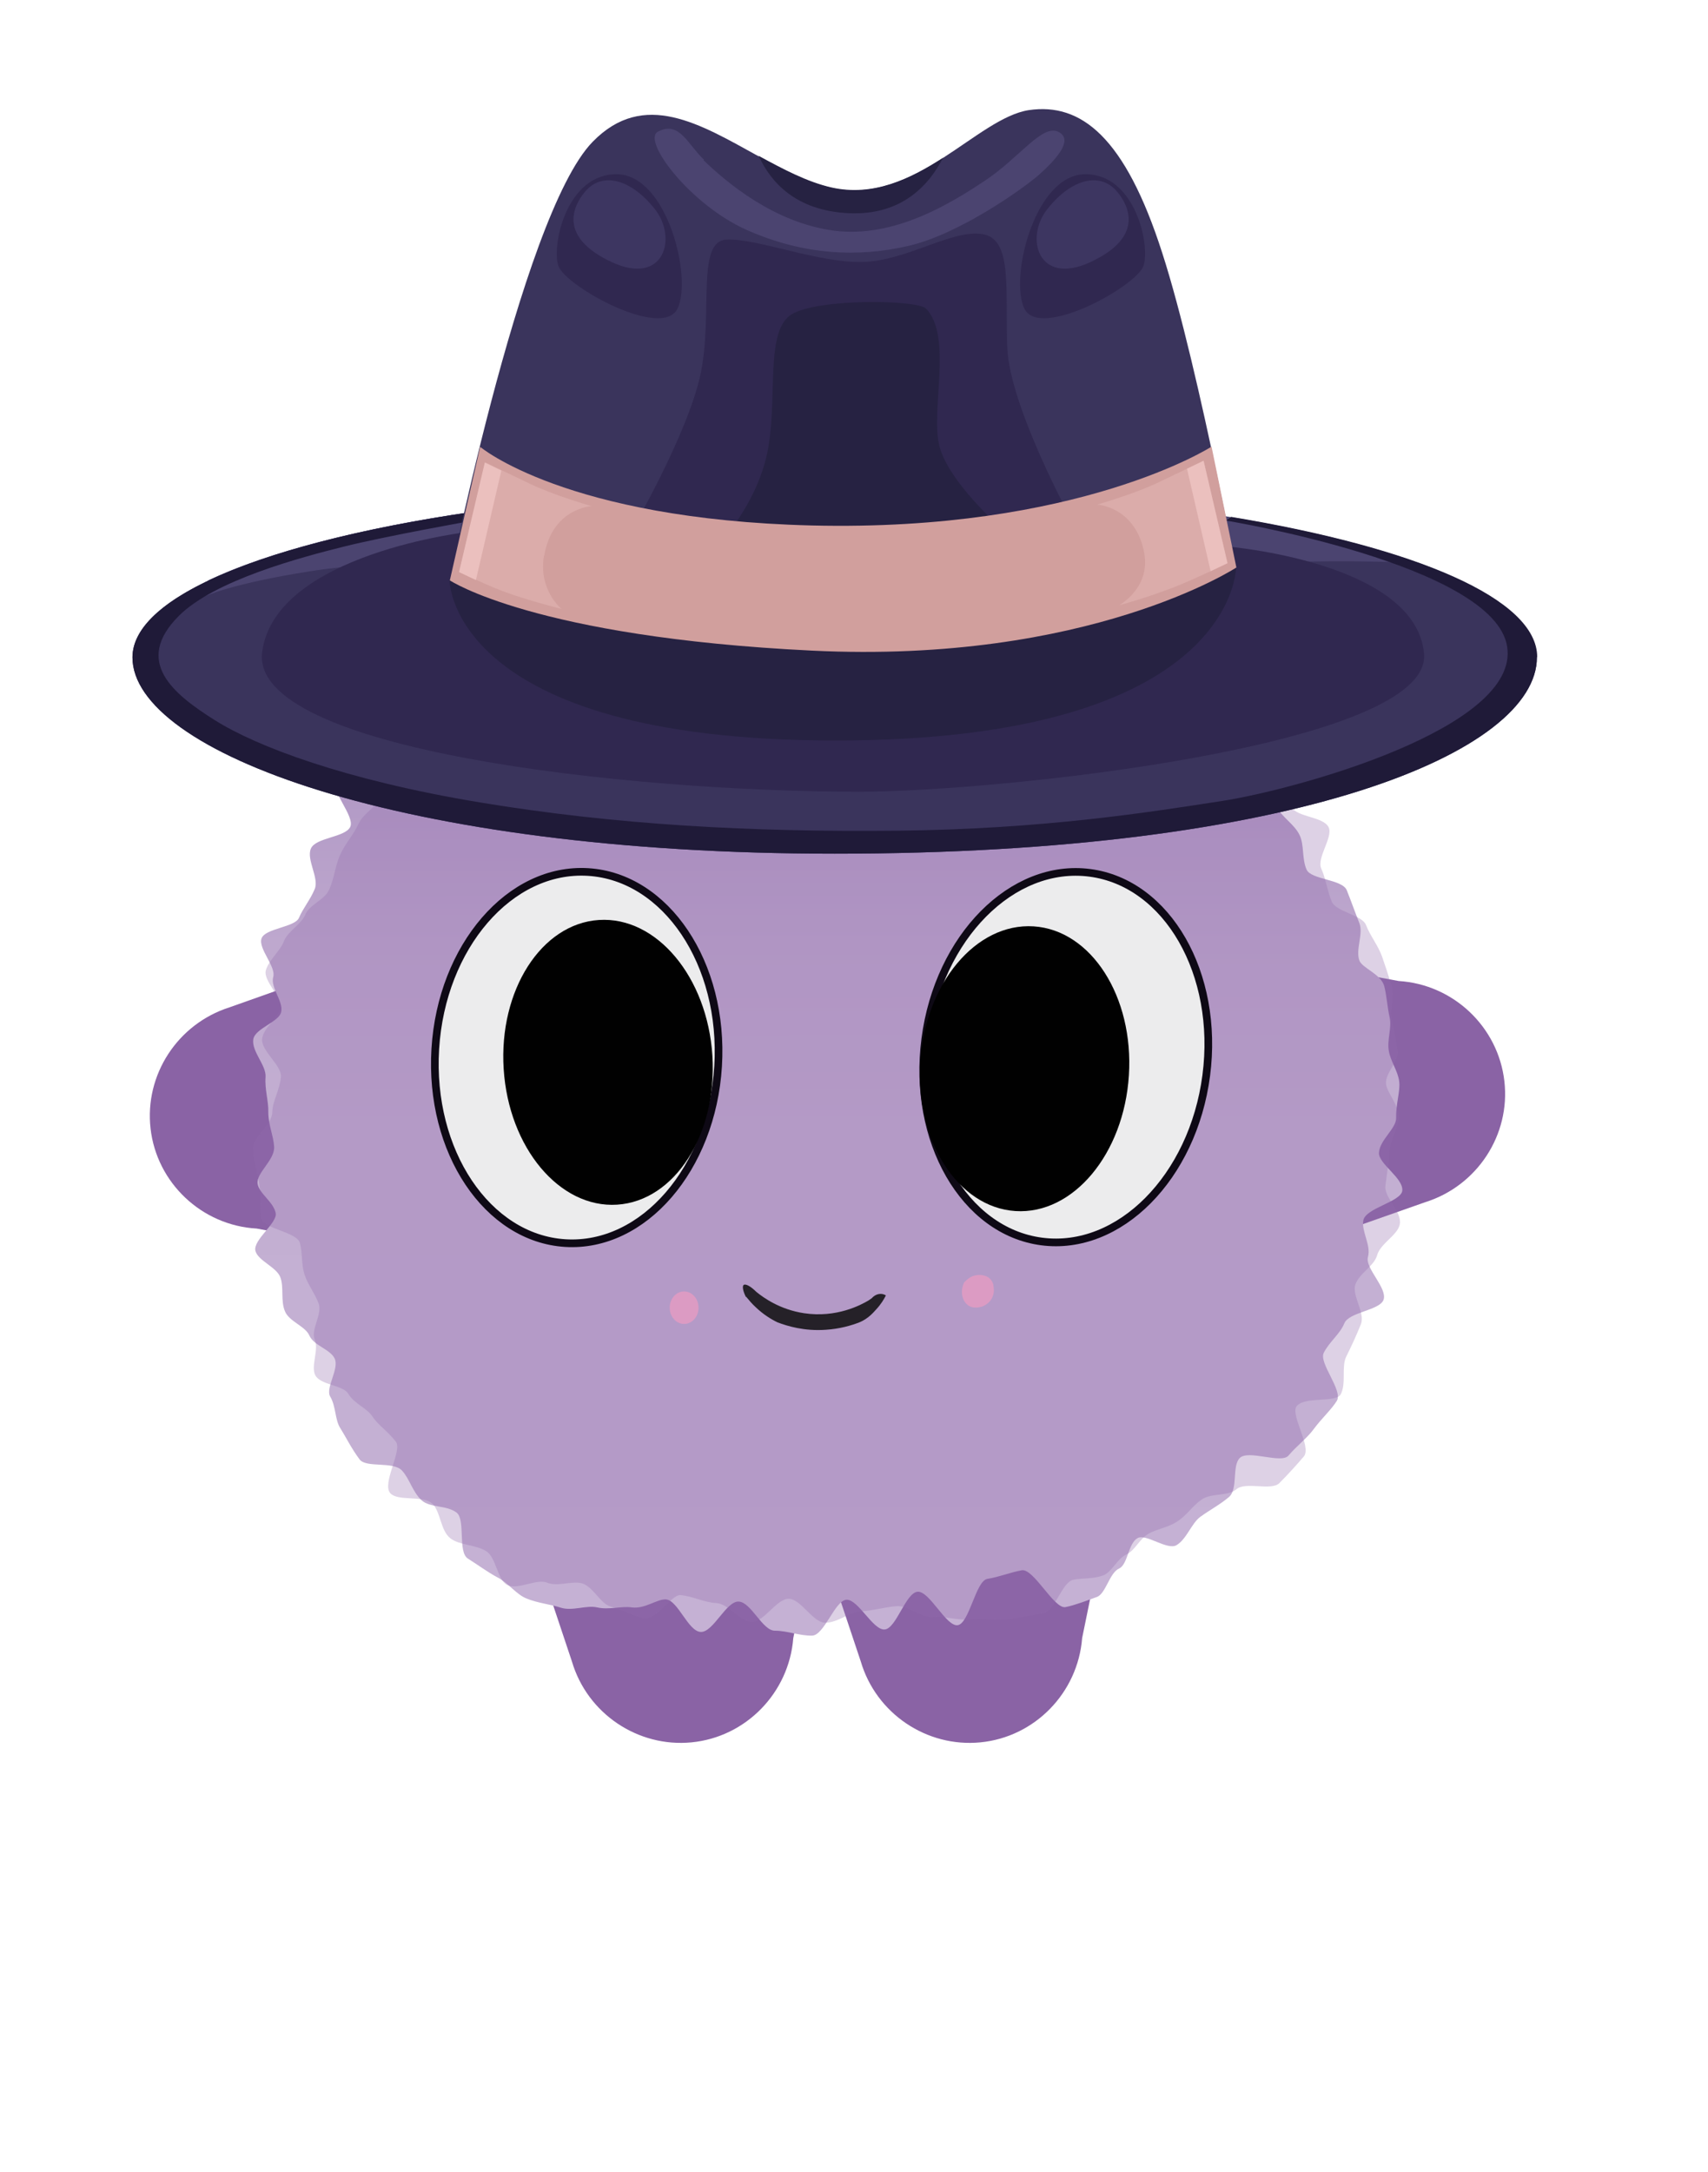 <?xml version="1.0" encoding="UTF-8"?>
<svg id="Camada_1" data-name="Camada 1" xmlns="http://www.w3.org/2000/svg" xmlns:xlink="http://www.w3.org/1999/xlink" viewBox="0 0 55.7 70.81">
  <defs>
    <style>
      .cls-1 {
        fill: #3d3661;
      }

      .cls-2 {
        fill: #010101;
      }

      .cls-3 {
        fill: #262242;
      }

      .cls-4 {
        fill: url(#Gradiente_sem_nome_3);
      }

      .cls-5 {
        fill: #3a345c;
      }

      .cls-6 {
        fill: #ebc0be;
      }

      .cls-7 {
        fill: #dbacaa;
      }

      .cls-8 {
        fill: #4b4470;
      }

      .cls-9 {
        fill: #926cac;
      }

      .cls-10 {
        fill: #353039;
      }

      .cls-11 {
        opacity: .31;
      }

      .cls-12 {
        fill: #1f1a38;
      }

      .cls-13 {
        fill: #dc9bc3;
      }

      .cls-14 {
        fill: #8a63a5;
      }

      .cls-15 {
        fill: #ececed;
        stroke: #0e0915;
        stroke-miterlimit: 10;
        stroke-width: .25px;
      }

      .cls-16 {
        fill: #252128;
      }

      .cls-17 {
        fill: #d19f9d;
      }

      .cls-18 {
        fill: #302850;
      }
    </style>
    <linearGradient id="Gradiente_sem_nome_3" data-name="Gradiente sem nome 3" x1="8.98" y1="50.15" x2="8.98" y2="11.14" gradientTransform="translate(18.33 4.1) rotate(-.05) scale(.97 .98) skewX(-.1)" gradientUnits="userSpaceOnUse">
      <stop offset="0" stop-color="#c5b1d4"/>
      <stop offset=".43" stop-color="#c3afd2"/>
      <stop offset=".59" stop-color="#bea8ce"/>
      <stop offset=".7" stop-color="#b49cc7"/>
      <stop offset=".79" stop-color="#a78bbe"/>
      <stop offset=".87" stop-color="#9675b1"/>
      <stop offset=".94" stop-color="#815ba1"/>
      <stop offset="1" stop-color="#683b8e"/>
      <stop offset="1" stop-color="#673a8e"/>
    </linearGradient>
  </defs>
  <g>
    <g>
      <path class="cls-14" d="M17.19,49.79h9.42c-.25,1.2-.49,2.4-.74,3.61-.14,1.79-1.55,3.23-3.32,3.4-1.75.17-3.4-.94-3.9-2.64-.49-1.46-.97-2.91-1.46-4.37Z"/>
      <path class="cls-14" d="M26.61,49.79h9.42c-.25,1.2-.49,2.4-.74,3.61-.14,1.79-1.55,3.23-3.32,3.4-1.75.17-3.4-.94-3.9-2.64-.49-1.46-.97-2.91-1.46-4.37Z"/>
      <path class="cls-14" d="M11.82,31.3l.17,9.42c-1.21-.22-2.41-.45-3.62-.67-1.79-.1-3.26-1.49-3.46-3.26-.2-1.75.88-3.41,2.57-3.95,1.45-.51,2.9-1.03,4.34-1.54Z"/>
      <path class="cls-14" d="M42.14,40.72l-.15-9.42c1.21.23,2.41.46,3.62.68,1.79.11,3.25,1.5,3.45,3.27.2,1.75-.89,3.41-2.58,3.94-1.45.51-2.9,1.02-4.35,1.53Z"/>
    </g>
    <path class="cls-4" d="M19.06,18.6c-.35.21-1.14-.29-1.45-.08-.34.23-.57.6-.87.84-.32.25-.73.4-1.02.65-.31.27-.45.71-.72.98-.3.3-.32.81-.56,1.09-.29.32-.47.66-.69.93-.25.32-.29.74-.51,1.05-.23.33-1.47-.02-1.67.31-.21.34-.47.68-.65,1.02s.67,1.23.5,1.57-1.12.34-1.28.7.28.97.12,1.33c-.14.34-.38.62-.51.93s-1.1.34-1.22.67.48.92.38,1.26.34.79.26,1.14c-.07.33-.85.53-.91.89-.06.4.43.85.4,1.23-.03.41.1.78.09,1.15,0,.42.17.76.19,1.13.02.43-.59.85-.54,1.2.05.32.51.58.59.95.07.33-.75.88-.66,1.24.09.33.71.53.82.88.11.33,0,.74.14,1.08.13.34.67.49.8.8.15.33.67.44.82.74.17.33-.31.97-.14,1.25.19.32.15.76.33,1.03.17.27.36.66.63,1.02.22.28,1.1.05,1.38.36.25.27.34.69.64.97.28.25.81.15,1.14.4.3.23.03,1.29.37,1.5.32.2.64.44.96.61.34.17.62.56.95.69.36.15.79.19,1.12.3.37.12.84-.09,1.18-.01.39.09.8-.05,1.13,0,.43.06.83-.28,1.12-.26.39.03.72,1.04,1.13,1.06s.83-1.01,1.24-.99.77.95,1.18.95.81.17,1.21.16c.4,0,.75-1.16,1.13-1.17s.86,1,1.24.97.68-1.19,1.07-1.23.93,1.14,1.31,1.09.59-1.45.97-1.51.74-.21,1.12-.28c.39-.07,1.06,1.28,1.43,1.2.3-.06.69-.21,1.02-.33.29-.1.41-.79.73-.93.28-.13.29-.82.6-.99.28-.15.97.41,1.27.23.33-.2.48-.7.77-.92.32-.23.66-.41.94-.65.3-.26.09-1.01.35-1.27.28-.28,1.35.2,1.59-.08.26-.31.61-.57.82-.86.25-.34.59-.65.76-.93.19-.35-.6-1.23-.43-1.56.18-.36.53-.61.67-.96.15-.37,1.16-.42,1.28-.77.13-.38-.61-1.03-.51-1.39.11-.39-.22-.84-.15-1.2.08-.4,1.22-.6,1.27-.96.05-.41-.78-.88-.76-1.24.02-.42.57-.79.56-1.14-.01-.46.14-.88.1-1.18-.04-.35-.29-.67-.34-1.01-.06-.35.1-.75.03-1.07-.08-.36-.1-.74-.18-1.04-.11-.39-.72-.58-.81-.83-.13-.36.14-.87,0-1.22s-.27-.72-.41-1.07c-.15-.36-1.16-.34-1.31-.67-.16-.36-.07-.8-.23-1.13-.17-.35-.55-.56-.72-.88-.19-.35.42-1.12.24-1.43-.16-.25-.45-.5-.67-.83-.18-.27-.04-.81-.26-1.12-.19-.27-1.2.03-1.42-.26-.21-.27-.65-.33-.89-.61-.23-.26-.16-.77-.42-1.03-.18-.18.04-1.01-.33-1.35-.25-.23-.94-.04-1.28-.31-.28-.23-.8-.16-1.13-.4-.3-.21-.51-.57-.86-.78-.32-.2-.59-.49-.94-.68-.33-.18-.82,0-1.19-.17s-.65-.36-1.02-.49-.65-.41-1.04-.51-.66-.59-1.05-.66-.8.05-1.19.02-.78.62-1.18.61c-.37,0-.78-1.34-1.13-1.31-.37.03-.65,1.02-1,1.07-.37.05-.83-.43-1.17-.36-.37.08-.84-.15-1.18-.05-.36.11-.72.32-1.05.45-.36.14-.33,1.15-.65,1.3-.36.16-1.18-.66-1.47-.5-.37.2-.04,1.5-.3,1.66Z"/>
    <g class="cls-11">
      <path class="cls-9" d="M19.15,18c-.35.21-.3.98-.61,1.2-.34.23-1.04-.07-1.34.16-.32.25-.16,1.05-.44,1.3-.31.27-1.47-.39-1.74-.12-.3.3-.54.66-.79.94-.29.32.1,1.18-.12,1.45-.25.32-1.02.23-1.24.54-.23.33-.28.79-.48,1.11-.21.34.25,1.04.07,1.38s-.61.55-.77.9-.44.65-.6,1.01-.19.76-.35,1.12c-.14.34-.65.5-.78.82s-.58.55-.7.87-.49.61-.59.95.55.89.47,1.24c-.07.33-.53.61-.59.98-.06.4.65.88.61,1.26-.03.41-.27.77-.28,1.14,0,.42-.65.83-.63,1.2.02.43.17.84.21,1.19.05.32,0,.72.07,1.09.07.33,1.15.43,1.25.79.09.33.04.68.15,1.03.11.33.33.6.46.94.13.34-.26.86-.13,1.17.15.33-.13.87.02,1.17.17.33.92.32,1.08.61.19.32.6.46.78.73.17.27.5.48.77.83.22.28-.47,1.37-.18,1.68.25.27,1.05.06,1.36.33.28.25.27.89.6,1.14.3.23.82.2,1.17.42.32.2.36.94.68,1.1.34.17.96-.21,1.29-.08.36.15.82-.07,1.16.03.37.12.6.68.94.76.39.09.75.33,1.08.37.43.06.88-.77,1.18-.75.39.03.77.24,1.17.26s.76.6,1.16.61.8-.75,1.2-.75.79.79,1.2.78c.4,0,.78-.35,1.16-.37s.78-.14,1.16-.17.83.4,1.21.36.82.12,1.2.07.82.05,1.2,0,.8-.13,1.17-.2c.39-.07.61-1.01.98-1.09.3-.06.64-.02.97-.14.29-.1.45-.54.77-.69.28-.13.42-.51.73-.68.28-.15.6-.19.89-.37.33-.2.52-.52.82-.73.32-.23.86-.1,1.14-.34.3-.26,1.14.06,1.4-.2.28-.28.57-.6.8-.87.26-.31-.44-1.35-.24-1.63.25-.34,1.27-.11,1.44-.39.19-.35.02-.9.18-1.23.18-.36.34-.71.48-1.06.15-.37-.3-.94-.18-1.29.13-.38.61-.6.71-.96.11-.39.67-.65.74-1.01.08-.4-.52-.88-.47-1.25.05-.41.11-.75.13-1.11.02-.42.31-.78.3-1.12-.01-.46-.37-.79-.41-1.09-.04-.35.43-.75.38-1.08-.06-.35-.11-.69-.19-1.01-.08-.36.09-.77,0-1.07-.11-.39-.23-.74-.32-1-.13-.36-.39-.68-.52-1.02s-.98-.43-1.12-.77c-.15-.36-.19-.74-.34-1.07-.16-.36.39-1.02.24-1.35-.17-.35-1.03-.33-1.2-.65-.19-.35.56-1.21.37-1.52-.16-.25-1.31.05-1.53-.28-.18-.27-.44-.49-.66-.8-.19-.27-.25-.63-.48-.92-.21-.27-.09-.81-.34-1.08-.23-.26-.79-.19-1.05-.45-.18-.18.18-1.14-.2-1.48-.25-.23-.97,0-1.31-.27-.28-.23-.4-.71-.74-.95-.3-.21-.97.12-1.32-.09-.32-.2-.55-.52-.9-.71-.33-.18-.44-.85-.8-1s-1.01.52-1.38.38-.56-.7-.94-.8-.74-.15-1.13-.21-.74-.18-1.14-.21-.76.4-1.16.4c-.37,0-.76-1.1-1.12-1.08-.37.03-.67.77-1.02.82-.37.05-.63.49-.97.57-.37.08-.74-.04-1.08.06-.36.11-.6.43-.93.56-.36.14-.89-.25-1.2-.1-.36.16-.91-.11-1.2.05-.37.2-.54.66-.8.82Z"/>
    </g>
    <g>
      <path class="cls-16" d="M24.33,42.29c-.1-.19-.13-.36-.08-.4.06-.05.23.04.41.22.23.19.77.58,1.56.7,1.06.16,1.86-.27,2.11-.42.03-.02.07-.05.1-.07.02-.02.12-.14.29-.14.08,0,.14.03.17.05-.06.12-.16.29-.32.46-.05.05-.23.29-.55.42-.26.1-.63.21-1.09.24-.7.05-1.25-.12-1.57-.24-.21-.1-.47-.26-.72-.5-.12-.11-.22-.23-.31-.34Z"/>
      <path class="cls-10" d="M17.27,26.85c-.1.05-.14.16-.1.23.04.08.17.12.28.05.22-.14.61-.33,1.11-.36.03,0,.13,0,.27,0,.26.02.74.09,1.33.46.11.08.24.1.29.05.07-.06.06-.24-.09-.39-.13-.13-.65-.58-1.45-.62-.91-.05-1.52.48-1.64.59Z"/>
      <path class="cls-10" d="M33.44,27.01c-.08.02-.16,0-.21-.07-.05-.08-.03-.19.05-.26.07-.06.18-.14.32-.22.48-.24.98-.14,1.42-.06.21.04.49.11.81.25.05.01.43.14.46.38,0,.06,0,.16-.06.19-.05.02-.11-.01-.16-.04-.09-.06-.23-.13-.42-.21-.13-.06-.32-.12-.55-.17-.12-.02-.26-.05-.45-.04-.23,0-.34.06-.66.14-.13.03-.32.07-.55.11Z"/>
      <ellipse class="cls-13" cx="22.31" cy="42.63" rx=".47" ry=".53"/>
      <path class="cls-13" d="M31.79,41.58c-.19.04-.35.23-.35.23h0c-.14.3-.06.61.14.75.2.13.46.03.48.02.04-.02.23-.1.31-.31.06-.14.04-.27.03-.33,0-.06-.02-.13-.07-.2-.1-.15-.32-.21-.54-.16Z"/>
      <ellipse class="cls-15" cx="34.76" cy="34.47" rx="6.06" ry="4.62" transform="translate(-3.93 64.46) rotate(-82.55)"/>
      <ellipse class="cls-15" cx="18.81" cy="34.47" rx="6.06" ry="4.62" transform="translate(-16.75 51.14) rotate(-86.49)"/>
      <ellipse class="cls-2" cx="19.83" cy="34.63" rx="3.41" ry="4.65" transform="translate(-2.16 1.33) rotate(-3.64)"/>
      <ellipse class="cls-2" cx="33.42" cy="34.84" rx="4.65" ry="3.41" transform="translate(-3.48 65.98) rotate(-86.36)"/>
    </g>
  </g>
  <g>
    <path class="cls-5" d="M50.12,21.43c0,3.06-7.75,6.4-22.9,6.4-14.2,0-22.9-3.34-22.9-6.4,0-.9.9-1.76,2.49-2.51,1.95-.92,4.94-1.7,8.59-2.23.93-.13,1.9-.26,2.91-.36,2.74-.28,5.75-.44,8.91-.44,2.74,0,5.38.12,7.82.33,1.82.16,3.53.37,5.1.64,2.44.4,4.54.92,6.17,1.51,2.41.88,3.8,1.93,3.8,3.06Z"/>
    <path class="cls-8" d="M46.31,18.37c-3.63-.24-8.98.18-8.99.25,0,0-1.14-.33-1.77-.55-.41-.15-.41-.9-.52-1.84,1.82.16,3.53.37,5.1.64,2.44.4,4.54.92,6.17,1.51Z"/>
    <path class="cls-8" d="M18.03,17.91c-.99.68-3.37.71-3.37.71,0,0-1.83-.43-4.53,0-2.61.41-3.46.82-3.51.85,0-.02.07-.24.17-.55,1.95-.92,4.94-1.7,8.59-2.23.93-.13,1.9-.26,2.91-.36.44.69.31,1.17-.27,1.58Z"/>
    <path class="cls-12" d="M50.12,21.43c0,3.06-7.75,6.4-22.9,6.4-14.2,0-22.9-3.34-22.9-6.4,0-2.01,4.44-3.77,11.08-4.74l-.02.29s-2.77.49-4.17.84c-1.4.35-4.2,1.09-5.37,2.25-1.51,1.5-.18,2.56,1.17,3.41,1.35.85,4.23,1.95,8.65,2.68,4.41.73,8.83.97,13.61.92,4.78-.05,8.26-.61,10.59-.97,2.34-.36,9.71-2.36,9.29-5.03-.41-2.67-9.17-4.11-9.17-4.11,0,0,.06-.04.17-.12,6.03,1,9.98,2.67,9.98,4.57Z"/>
    <path class="cls-5" d="M40.62,20.14s-13.63,1.82-13.8,1.82c-.04-.02-12.34-2.19-12.34-2.19,0,0,2.48-12.73,4.85-15.15,1.67-1.71,3.51-.57,5.4.47.79.43,1.58.85,2.37,1.03,1.37.31,2.58-.28,3.65-.97,1.04-.67,1.96-1.43,2.8-1.56,1.71-.25,3.14.88,4.35,4.65,1.22,3.76,2.71,11.92,2.71,11.92Z"/>
    <path class="cls-18" d="M20.58,17.33s1.83-3.14,2.26-5.11c.43-1.97-.16-4.37.86-4.41,1.01-.04,3,.77,4.44.73,1.44-.04,2.88-1.06,3.89-.91,1.01.15.74,1.82.82,3.72.08,1.89,2.06,5.53,2.06,5.53,0,0-4.52,2.03-5.57,2.04-1.05,0-8.76-1.58-8.76-1.58Z"/>
    <path class="cls-18" d="M15.34,17.33s-6.36.7-6.79,3.92c-.43,3.21,11.94,4.56,19.47,4.56,4.52,0,18.69-1.49,18.42-4.5-.27-3.01-6.48-3.5-6.48-3.5l-24.63-.49Z"/>
    <path class="cls-3" d="M23.58,17.57s1.19-1.28,1.48-3.01c.29-1.73-.1-3.77.75-4.31.86-.53,4.11-.48,4.39-.19.88.92.13,3.34.44,4.5.31,1.16,1.97,2.62,1.97,2.62,0,0-7.45,1.09-7.53,1.09s-1.51-.7-1.51-.7Z"/>
    <path class="cls-3" d="M14.66,18.92s0,5.21,12.56,5.22c13.09.01,13.09-5.64,13.09-5.64l-25.65.42Z"/>
    <g>
      <path class="cls-17" d="M15.65,14.56s2.78,2.37,10.82,2.57c8.72.21,13.04-2.57,13.04-2.57l.81,3.94s-4.81,3.15-13.84,2.71c-9.04-.44-11.81-2.29-11.81-2.29l.99-4.36Z"/>
      <g>
        <path class="cls-7" d="M17.74,18.12c-.19,1.11.57,1.73.57,1.73,0,0-.88-.22-1.64-.48-.38-.13-.81-.31-1.14-.47-.32-.15-.55-.26-.55-.26l.84-3.57s.21.1.54.26c.26.12.58.28.92.44.76.37,2.01.73,2.01.73,0,0-1.27.06-1.54,1.6Z"/>
        <path class="cls-6" d="M16.35,15.34l-.83,3.57c-.32-.15-.55-.26-.55-.26l.84-3.57s.21.1.54.26Z"/>
      </g>
      <g>
        <path class="cls-7" d="M37.32,18.06c.19,1.11-.82,1.67-.82,1.67,0,0,.84-.22,1.82-.6.38-.15.83-.36,1.16-.51.32-.15.55-.26.55-.26l-.78-3.34s-.21.1-.54.26c-.26.12-.58.28-.92.44-.76.37-2.01.73-2.01.73,0,0,1.26.06,1.54,1.6Z"/>
        <path class="cls-6" d="M38.71,15.28l.77,3.34c.32-.15.55-.26.55-.26l-.78-3.34s-.21.1-.54.26Z"/>
      </g>
    </g>
    <path class="cls-18" d="M18.21,8.67c-.23-.67.27-3.01,1.91-2.99,1.64.02,2.47,3.39,1.97,4.39-.51,1-3.64-.73-3.88-1.4Z"/>
    <path class="cls-18" d="M37.29,8.67c.23-.67-.27-3.01-1.91-2.99-1.64.02-2.47,3.39-1.97,4.39.51,1,3.64-.73,3.88-1.4Z"/>
    <path class="cls-1" d="M19.07,6.26c-.39.47-.86,1.47.87,2.28,1.71.8,2.17-.78,1.41-1.73-.76-.96-1.71-1.24-2.28-.55Z"/>
    <path class="cls-1" d="M36.44,6.26c.39.47.86,1.47-.87,2.28-1.71.8-2.17-.78-1.41-1.73.76-.96,1.71-1.24,2.28-.55Z"/>
    <path class="cls-8" d="M22.96,5.21c-.54-.51-.8-1.28-1.5-.92-.55.28,1.05,2.39,2.9,3.21,1.85.82,3.64.9,5.29.51,1.66-.39,3.74-1.88,4.23-2.31.49-.44,1.17-1.13.64-1.4-.53-.27-1.27.84-2.4,1.59s-2.96,1.88-4.92,1.63c-1.96-.26-3.5-1.57-4.26-2.3Z"/>
    <path class="cls-3" d="M30.76,5.13c-.46.91-1.36,1.9-3.08,1.82-1.72-.08-2.54-1-2.94-1.87.79.43,1.58.85,2.37,1.03,1.37.31,2.58-.28,3.65-.97Z"/>
  </g>
</svg>